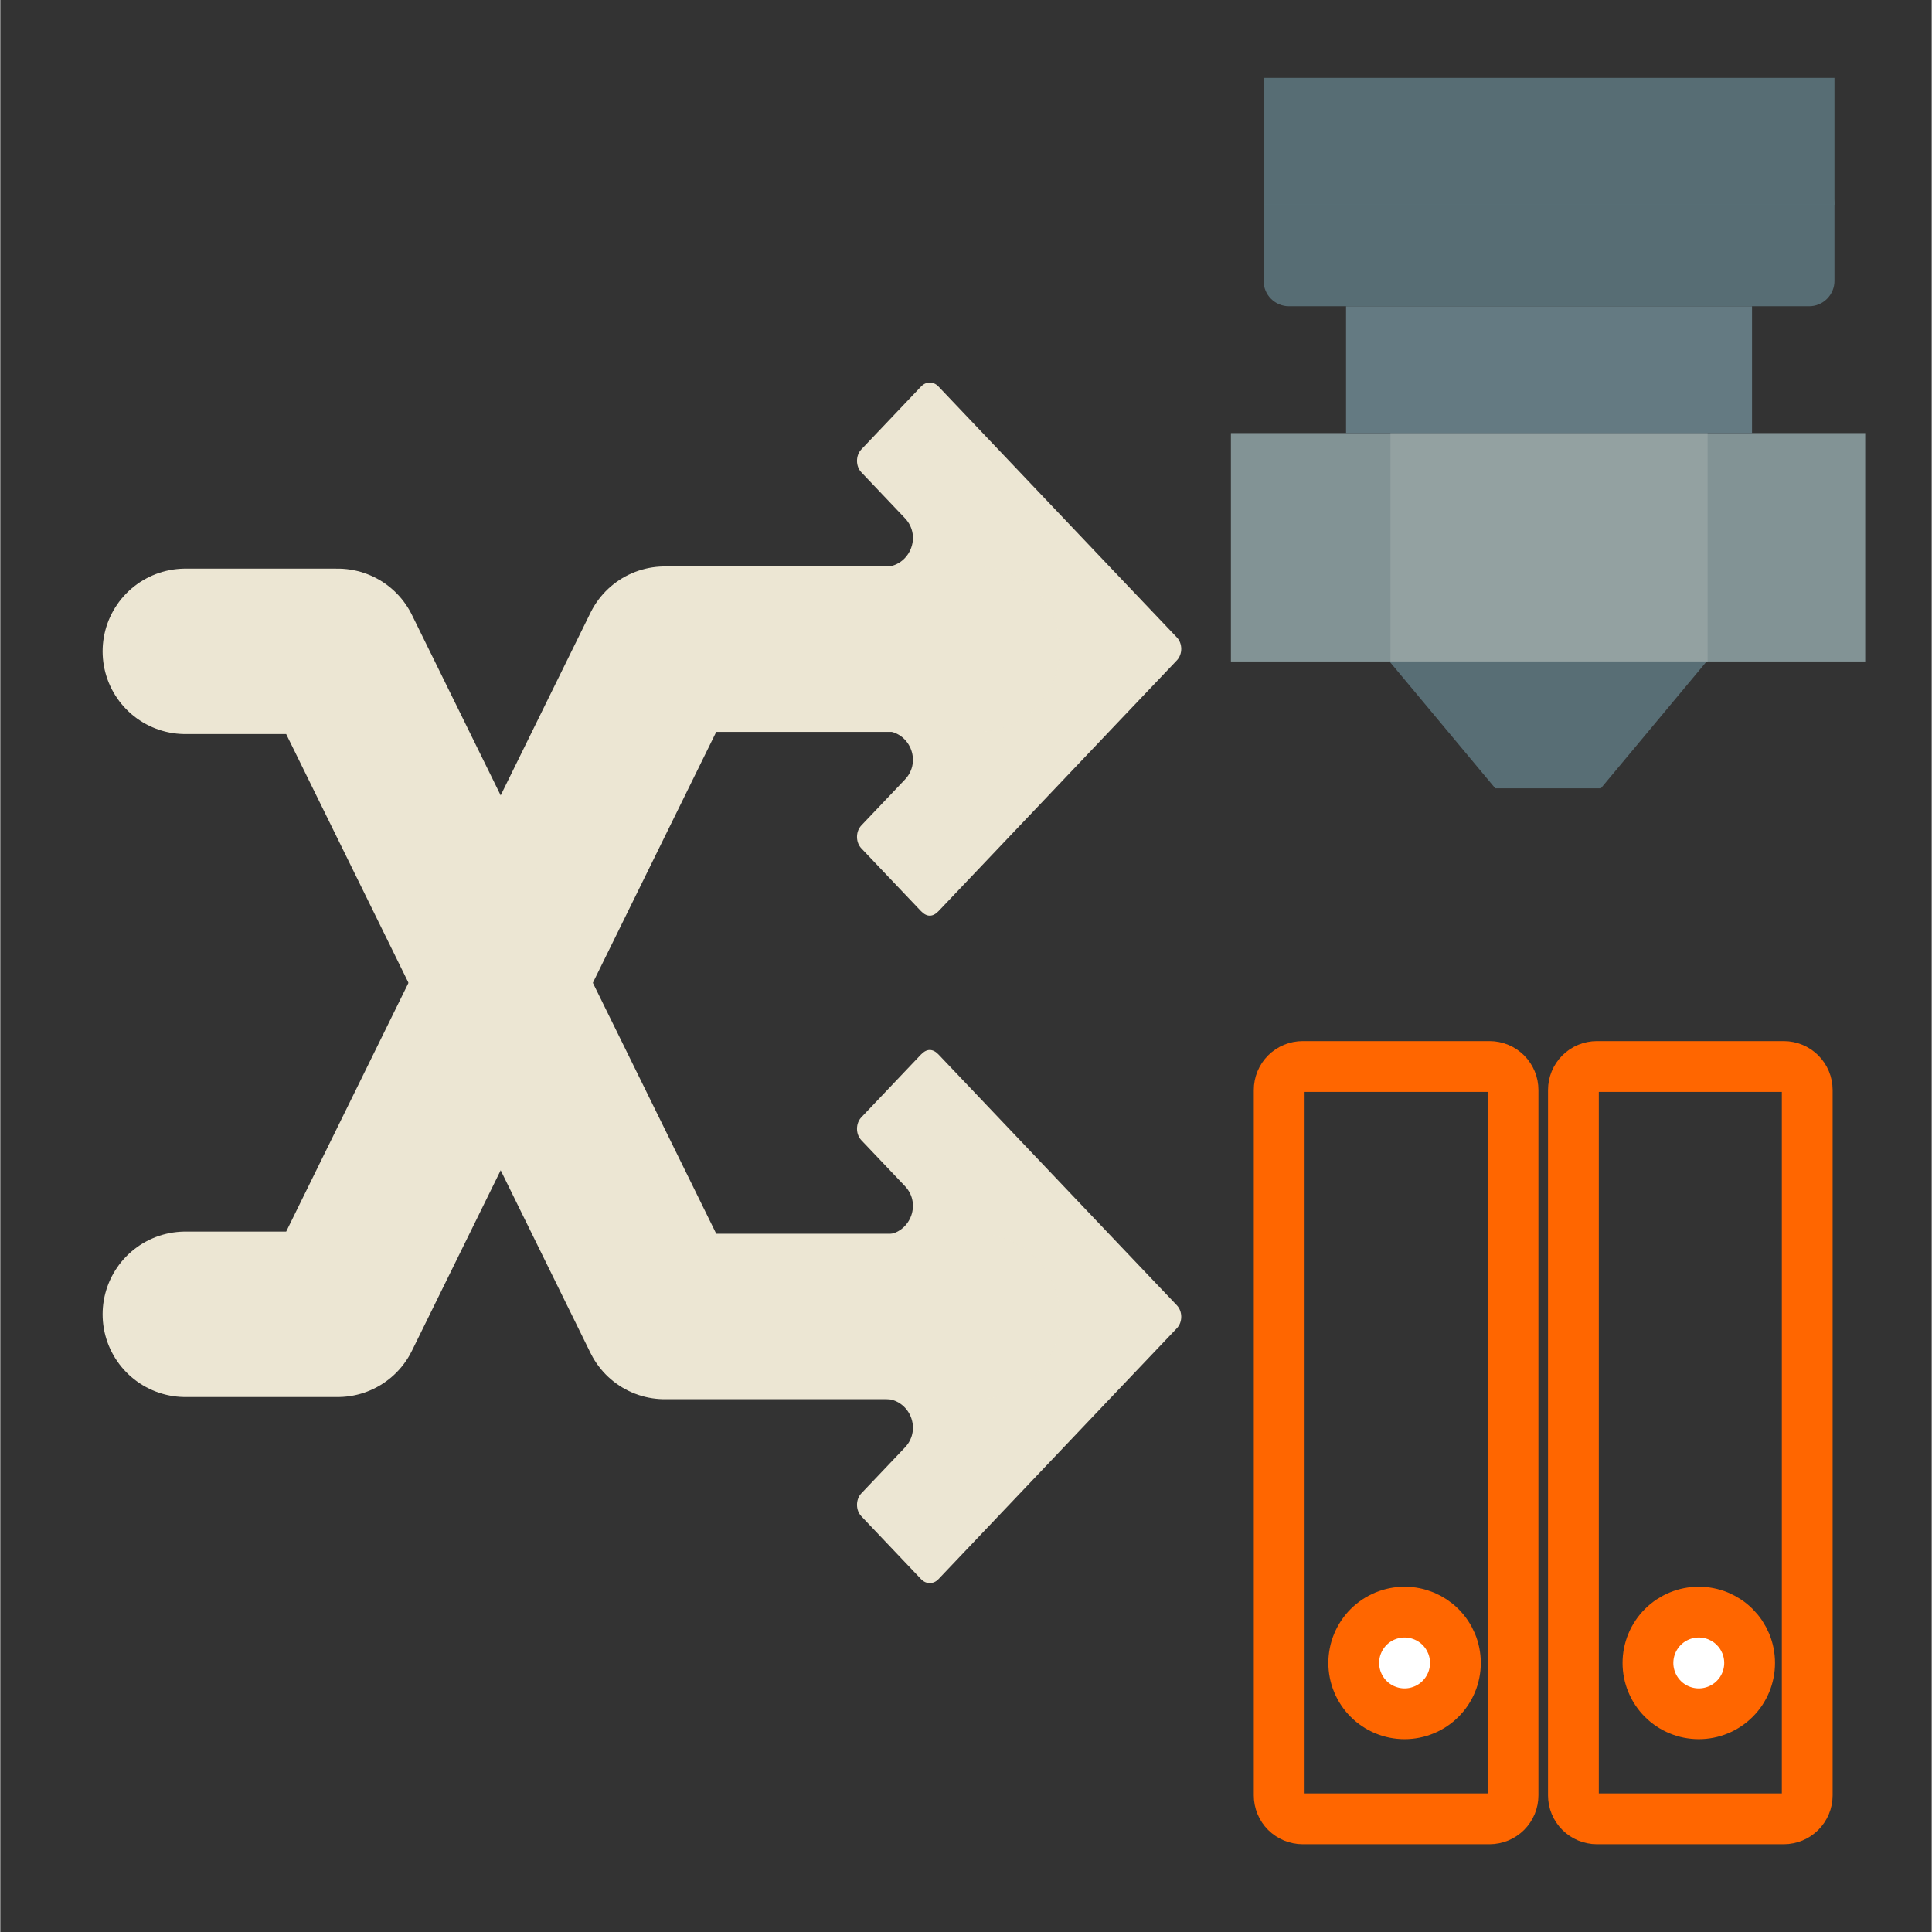 <svg xmlns="http://www.w3.org/2000/svg" xmlns:xlink="http://www.w3.org/1999/xlink" width="540" zoomAndPan="magnify" viewBox="0 0 404.88 405" height="540" preserveAspectRatio="xMidYMid meet" version="1.0"><rect x="0" y="0" width="404.88" height="405" fill="#333333" stroke="none"/><defs><filter x="0%" y="0%" width="100%" height="100%" id="21a2c3d3aa"><feColorMatrix values="0 0 0 0 1 0 0 0 0 1 0 0 0 0 1 0 0 0 1 0" color-interpolation-filters="sRGB"/></filter><clipPath id="6f181997cd"><path d="M 251.387 206.129 L 378 206.129 L 378 388.578 L 251.387 388.578 Z M 251.387 206.129 " clip-rule="nonzero"/></clipPath><clipPath id="c93f247a97"><path d="M 251.387 277 L 366 277 L 366 388.578 L 251.387 388.578 Z M 251.387 277 " clip-rule="nonzero"/></clipPath><clipPath id="881c8eef1f"><path d="M 269 206.129 L 397.258 206.129 L 397.258 388.578 L 269 388.578 Z M 269 206.129 " clip-rule="nonzero"/></clipPath><clipPath id="588812bd16"><path d="M 285 277 L 397.258 277 L 397.258 388.578 L 285 388.578 Z M 285 277 " clip-rule="nonzero"/></clipPath><mask id="879ddae03c"><g filter="url(#21a2c3d3aa)"><rect x="-40.488" width="485.856" fill="#000000" y="-40.5" height="486" fill-opacity="0.996"/></g></mask><clipPath id="ed4d4b8d8f"><path d="M 0.676 0.836 L 230.766 0.836 L 230.766 259.242 L 0.676 259.242 Z M 0.676 0.836 " clip-rule="nonzero"/></clipPath><mask id="fc6cf6471a"><g filter="url(#21a2c3d3aa)"><rect x="-108.074" width="583.027" fill="#000000" y="-165.1" height="583.2" fill-opacity="0.996"/></g></mask><clipPath id="00deb4741d"><rect x="0" width="231" y="0" height="260"/></clipPath><clipPath id="7cd4f8b310"><rect x="0" width="231" y="0" height="260"/></clipPath></defs><g clip-path="url(#6f181997cd)"><path stroke-linecap="butt" transform="matrix(4.259, 0, 0, 4.259, 120.329, -25.074)" fill="none" stroke-linejoin="miter" d="M 35.85 58.38 L 45.049 58.38 C 45.125 58.38 45.2 58.387 45.274 58.402 C 45.349 58.417 45.421 58.439 45.491 58.468 C 45.561 58.497 45.628 58.532 45.691 58.574 C 45.754 58.616 45.812 58.665 45.866 58.718 C 45.919 58.771 45.967 58.83 46.009 58.893 C 46.051 58.957 46.087 59.023 46.116 59.093 C 46.145 59.163 46.167 59.236 46.182 59.31 C 46.196 59.384 46.204 59.459 46.204 59.535 L 46.204 94.255 C 46.204 94.331 46.196 94.406 46.182 94.48 C 46.167 94.555 46.145 94.627 46.116 94.697 C 46.087 94.767 46.051 94.833 46.009 94.897 C 45.967 94.96 45.919 95.018 45.866 95.072 C 45.812 95.125 45.754 95.174 45.691 95.215 C 45.628 95.257 45.561 95.293 45.491 95.322 C 45.421 95.351 45.349 95.373 45.274 95.387 C 45.2 95.403 45.125 95.41 45.049 95.41 L 35.85 95.41 C 35.775 95.41 35.699 95.403 35.625 95.387 C 35.55 95.373 35.478 95.351 35.408 95.322 C 35.338 95.293 35.271 95.257 35.209 95.215 C 35.145 95.174 35.087 95.125 35.033 95.072 C 34.979 95.018 34.932 94.96 34.889 94.897 C 34.847 94.833 34.812 94.767 34.783 94.697 C 34.754 94.627 34.732 94.555 34.717 94.48 C 34.702 94.406 34.695 94.331 34.695 94.255 L 34.695 59.535 C 34.695 59.459 34.702 59.384 34.717 59.31 C 34.732 59.236 34.754 59.163 34.783 59.093 C 34.812 59.023 34.847 58.957 34.889 58.893 C 34.932 58.83 34.979 58.771 35.033 58.718 C 35.087 58.665 35.145 58.616 35.209 58.574 C 35.271 58.532 35.338 58.497 35.408 58.468 C 35.478 58.439 35.55 58.417 35.625 58.402 C 35.699 58.387 35.775 58.38 35.85 58.38 Z M 35.85 58.38 " stroke="#ff6600" stroke-width="2.5" stroke-opacity="1" stroke-miterlimit="4"/></g><path fill="#ffffff" d="M 305.023 348.574 C 305.023 349.273 304.953 349.969 304.816 350.652 C 304.68 351.34 304.48 352.008 304.211 352.652 C 303.941 353.301 303.613 353.914 303.227 354.496 C 302.836 355.078 302.395 355.613 301.902 356.109 C 301.406 356.605 300.867 357.047 300.285 357.434 C 299.703 357.824 299.09 358.152 298.445 358.418 C 297.797 358.688 297.133 358.891 296.445 359.027 C 295.758 359.164 295.066 359.23 294.367 359.23 C 293.668 359.23 292.973 359.164 292.289 359.027 C 291.602 358.891 290.934 358.688 290.289 358.418 C 289.641 358.152 289.027 357.824 288.445 357.434 C 287.863 357.047 287.328 356.605 286.832 356.109 C 286.336 355.613 285.895 355.078 285.508 354.496 C 285.117 353.914 284.789 353.301 284.523 352.652 C 284.254 352.008 284.051 351.34 283.914 350.652 C 283.781 349.969 283.711 349.273 283.711 348.574 C 283.711 347.875 283.781 347.184 283.914 346.496 C 284.051 345.809 284.254 345.145 284.523 344.496 C 284.789 343.852 285.117 343.238 285.508 342.656 C 285.895 342.074 286.336 341.535 286.832 341.039 C 287.328 340.547 287.863 340.105 288.445 339.715 C 289.027 339.328 289.641 339 290.289 338.73 C 290.934 338.465 291.602 338.262 292.289 338.125 C 292.973 337.988 293.668 337.922 294.367 337.922 C 295.066 337.922 295.758 337.988 296.445 338.125 C 297.133 338.262 297.797 338.465 298.445 338.73 C 299.09 339 299.703 339.328 300.285 339.715 C 300.867 340.105 301.406 340.547 301.902 341.039 C 302.395 341.535 302.836 342.074 303.227 342.656 C 303.613 343.238 303.941 343.852 304.211 344.496 C 304.48 345.145 304.68 345.809 304.816 346.496 C 304.953 347.184 305.023 347.875 305.023 348.574 Z M 305.023 348.574 " fill-opacity="1" fill-rule="nonzero"/><g clip-path="url(#c93f247a97)"><path stroke-linecap="butt" transform="matrix(4.259, 0, 0, 4.259, 120.329, -25.074)" fill="none" stroke-linejoin="miter" d="M 43.368 87.737 C 43.368 87.901 43.352 88.064 43.32 88.225 C 43.288 88.386 43.241 88.543 43.178 88.694 C 43.114 88.847 43.037 88.991 42.946 89.127 C 42.855 89.264 42.751 89.39 42.635 89.506 C 42.519 89.623 42.392 89.726 42.256 89.817 C 42.119 89.909 41.975 89.986 41.824 90.048 C 41.671 90.111 41.516 90.159 41.354 90.191 C 41.193 90.223 41.03 90.239 40.866 90.239 C 40.702 90.239 40.539 90.223 40.378 90.191 C 40.217 90.159 40.06 90.111 39.909 90.048 C 39.756 89.986 39.612 89.909 39.476 89.817 C 39.339 89.726 39.213 89.623 39.097 89.506 C 38.98 89.39 38.877 89.264 38.786 89.127 C 38.694 88.991 38.617 88.847 38.555 88.694 C 38.491 88.543 38.444 88.386 38.412 88.225 C 38.38 88.064 38.364 87.901 38.364 87.737 C 38.364 87.573 38.38 87.41 38.412 87.249 C 38.444 87.087 38.491 86.931 38.555 86.779 C 38.617 86.628 38.694 86.484 38.786 86.347 C 38.877 86.21 38.98 86.084 39.097 85.967 C 39.213 85.852 39.339 85.748 39.476 85.656 C 39.612 85.566 39.756 85.489 39.909 85.425 C 40.06 85.363 40.217 85.315 40.378 85.283 C 40.539 85.251 40.702 85.235 40.866 85.235 C 41.03 85.235 41.193 85.251 41.354 85.283 C 41.516 85.315 41.671 85.363 41.824 85.425 C 41.975 85.489 42.119 85.566 42.256 85.656 C 42.392 85.748 42.519 85.852 42.635 85.967 C 42.751 86.084 42.855 86.21 42.946 86.347 C 43.037 86.484 43.114 86.628 43.178 86.779 C 43.241 86.931 43.288 87.087 43.32 87.249 C 43.352 87.41 43.368 87.573 43.368 87.737 Z M 43.368 87.737 " stroke="#ff6600" stroke-width="2.5" stroke-opacity="1" stroke-miterlimit="4"/></g><g clip-path="url(#881c8eef1f)"><path stroke-linecap="butt" transform="matrix(4.259, 0, 0, 4.259, 182.004, -25.074)" fill="none" stroke-linejoin="miter" d="M 35.85 58.38 L 45.049 58.38 C 45.125 58.38 45.2 58.387 45.275 58.402 C 45.349 58.417 45.421 58.439 45.491 58.468 C 45.561 58.497 45.628 58.532 45.691 58.574 C 45.753 58.616 45.812 58.665 45.866 58.718 C 45.919 58.771 45.967 58.83 46.009 58.893 C 46.051 58.957 46.087 59.023 46.116 59.093 C 46.145 59.163 46.167 59.236 46.182 59.31 C 46.196 59.384 46.204 59.459 46.204 59.535 L 46.204 94.255 C 46.204 94.331 46.196 94.406 46.182 94.48 C 46.167 94.555 46.145 94.627 46.116 94.697 C 46.087 94.767 46.051 94.833 46.009 94.897 C 45.967 94.96 45.919 95.018 45.866 95.072 C 45.812 95.125 45.753 95.174 45.691 95.215 C 45.628 95.257 45.561 95.293 45.491 95.322 C 45.421 95.351 45.349 95.373 45.275 95.387 C 45.2 95.403 45.125 95.41 45.049 95.41 L 35.85 95.41 C 35.774 95.41 35.699 95.403 35.624 95.387 C 35.55 95.373 35.479 95.351 35.408 95.322 C 35.338 95.293 35.271 95.257 35.208 95.215 C 35.146 95.174 35.087 95.125 35.034 95.072 C 34.98 95.018 34.932 94.96 34.89 94.897 C 34.847 94.833 34.812 94.767 34.783 94.697 C 34.754 94.627 34.732 94.555 34.717 94.48 C 34.703 94.406 34.695 94.331 34.695 94.255 L 34.695 59.535 C 34.695 59.459 34.703 59.384 34.717 59.31 C 34.732 59.236 34.754 59.163 34.783 59.093 C 34.812 59.023 34.847 58.957 34.89 58.893 C 34.932 58.83 34.98 58.771 35.034 58.718 C 35.087 58.665 35.146 58.616 35.208 58.574 C 35.271 58.532 35.338 58.497 35.408 58.468 C 35.479 58.439 35.55 58.417 35.624 58.402 C 35.699 58.387 35.774 58.38 35.85 58.38 Z M 35.85 58.38 " stroke="#ff6600" stroke-width="2.5" stroke-opacity="1" stroke-miterlimit="4"/></g><path fill="#ffffff" d="M 366.695 348.574 C 366.695 349.273 366.629 349.969 366.492 350.652 C 366.355 351.34 366.152 352.008 365.887 352.652 C 365.617 353.301 365.289 353.914 364.902 354.496 C 364.512 355.078 364.07 355.613 363.574 356.109 C 363.082 356.605 362.543 357.047 361.961 357.434 C 361.379 357.824 360.766 358.152 360.121 358.418 C 359.473 358.688 358.805 358.891 358.121 359.027 C 357.434 359.164 356.742 359.23 356.043 359.23 C 355.344 359.23 354.648 359.164 353.961 359.027 C 353.277 358.891 352.609 358.688 351.965 358.418 C 351.316 358.152 350.703 357.824 350.121 357.434 C 349.539 357.047 349 356.605 348.508 356.109 C 348.012 355.613 347.57 355.078 347.184 354.496 C 346.793 353.914 346.465 353.301 346.199 352.652 C 345.93 352.008 345.727 351.34 345.59 350.652 C 345.453 349.969 345.387 349.273 345.387 348.574 C 345.387 347.875 345.453 347.184 345.59 346.496 C 345.727 345.809 345.93 345.145 346.199 344.496 C 346.465 343.852 346.793 343.238 347.184 342.656 C 347.57 342.074 348.012 341.535 348.508 341.039 C 349 340.547 349.539 340.105 350.121 339.715 C 350.703 339.328 351.316 339 351.965 338.73 C 352.609 338.465 353.277 338.262 353.961 338.125 C 354.648 337.988 355.344 337.922 356.043 337.922 C 356.742 337.922 357.434 337.988 358.121 338.125 C 358.805 338.262 359.473 338.465 360.121 338.73 C 360.766 339 361.379 339.328 361.961 339.715 C 362.543 340.105 363.082 340.547 363.574 341.039 C 364.07 341.535 364.512 342.074 364.902 342.656 C 365.289 343.238 365.617 343.852 365.887 344.496 C 366.152 345.145 366.355 345.809 366.492 346.496 C 366.629 347.184 366.695 347.875 366.695 348.574 Z M 366.695 348.574 " fill-opacity="1" fill-rule="nonzero"/><g clip-path="url(#588812bd16)"><path stroke-linecap="butt" transform="matrix(4.259, 0, 0, 4.259, 182.004, -25.074)" fill="none" stroke-linejoin="miter" d="M 43.368 87.737 C 43.368 87.901 43.352 88.064 43.32 88.225 C 43.288 88.386 43.24 88.543 43.178 88.694 C 43.114 88.847 43.037 88.991 42.947 89.127 C 42.855 89.264 42.751 89.39 42.635 89.506 C 42.519 89.623 42.393 89.726 42.256 89.817 C 42.119 89.909 41.975 89.986 41.824 90.048 C 41.672 90.111 41.515 90.159 41.354 90.191 C 41.193 90.223 41.031 90.239 40.866 90.239 C 40.702 90.239 40.539 90.223 40.377 90.191 C 40.217 90.159 40.06 90.111 39.909 90.048 C 39.756 89.986 39.612 89.909 39.476 89.817 C 39.339 89.726 39.213 89.623 39.097 89.506 C 38.98 89.39 38.877 89.264 38.786 89.127 C 38.694 88.991 38.617 88.847 38.555 88.694 C 38.492 88.543 38.444 88.386 38.412 88.225 C 38.38 88.064 38.364 87.901 38.364 87.737 C 38.364 87.573 38.38 87.41 38.412 87.249 C 38.444 87.087 38.492 86.931 38.555 86.779 C 38.617 86.628 38.694 86.484 38.786 86.347 C 38.877 86.21 38.98 86.084 39.097 85.967 C 39.213 85.852 39.339 85.748 39.476 85.656 C 39.612 85.566 39.756 85.489 39.909 85.425 C 40.06 85.363 40.217 85.315 40.377 85.283 C 40.539 85.251 40.702 85.235 40.866 85.235 C 41.031 85.235 41.193 85.251 41.354 85.283 C 41.515 85.315 41.672 85.363 41.824 85.425 C 41.975 85.489 42.119 85.566 42.256 85.656 C 42.393 85.748 42.519 85.852 42.635 85.967 C 42.751 86.084 42.855 86.21 42.947 86.347 C 43.037 86.484 43.114 86.628 43.178 86.779 C 43.24 86.931 43.288 87.087 43.32 87.249 C 43.352 87.41 43.368 87.573 43.368 87.737 Z M 43.368 87.737 " stroke="#ff6600" stroke-width="2.5" stroke-opacity="1" stroke-miterlimit="4"/></g><path fill="#839496" d="M 257.973 90.793 L 390.941 90.793 L 390.941 138.66 L 257.973 138.66 Z M 257.973 90.793 " fill-opacity="0.996" fill-rule="nonzero"/><path fill="#93a1a1" d="M 291.418 90.793 L 357.902 90.793 L 357.902 138.66 L 291.418 138.66 Z M 291.418 90.793 " fill-opacity="0.996" fill-rule="nonzero"/><path fill="#586e75" d="M 291.215 138.66 L 357.699 138.66 L 335.527 165.254 L 313.387 165.254 Z M 291.215 138.66 " fill-opacity="1" fill-rule="nonzero"/><path fill="#657b83" d="M 282.109 64.199 L 367.211 64.199 L 367.211 90.793 L 282.109 90.793 Z M 282.109 64.199 " fill-opacity="0.996" fill-rule="nonzero"/><path fill="#586e75" d="M 270.145 37.605 L 379.176 37.605 C 379.527 37.605 379.871 37.641 380.215 37.707 C 380.559 37.777 380.891 37.875 381.211 38.012 C 381.535 38.145 381.84 38.309 382.133 38.5 C 382.422 38.695 382.691 38.914 382.938 39.164 C 383.184 39.41 383.406 39.68 383.598 39.969 C 383.793 40.258 383.957 40.566 384.09 40.887 C 384.223 41.211 384.324 41.543 384.395 41.887 C 384.461 42.23 384.496 42.574 384.496 42.922 L 384.496 58.879 C 384.496 59.23 384.461 59.574 384.395 59.918 C 384.324 60.262 384.223 60.594 384.09 60.914 C 383.957 61.238 383.793 61.543 383.598 61.836 C 383.406 62.125 383.184 62.395 382.938 62.641 C 382.691 62.887 382.422 63.109 382.133 63.301 C 381.84 63.496 381.535 63.66 381.211 63.793 C 380.891 63.926 380.559 64.027 380.215 64.098 C 379.871 64.164 379.527 64.199 379.176 64.199 L 270.145 64.199 C 269.793 64.199 269.449 64.164 269.105 64.098 C 268.762 64.027 268.43 63.926 268.109 63.793 C 267.785 63.66 267.477 63.496 267.188 63.301 C 266.898 63.109 266.629 62.887 266.383 62.641 C 266.137 62.395 265.914 62.125 265.719 61.836 C 265.527 61.543 265.363 61.238 265.23 60.914 C 265.094 60.594 264.996 60.262 264.926 59.918 C 264.859 59.574 264.824 59.23 264.824 58.879 L 264.824 42.922 C 264.824 42.574 264.859 42.23 264.926 41.887 C 264.996 41.543 265.094 41.211 265.23 40.887 C 265.363 40.566 265.527 40.258 265.719 39.969 C 265.914 39.68 266.137 39.41 266.383 39.164 C 266.629 38.914 266.898 38.695 267.188 38.5 C 267.477 38.309 267.785 38.145 268.109 38.012 C 268.43 37.875 268.762 37.777 269.105 37.707 C 269.449 37.641 269.793 37.605 270.145 37.605 Z M 270.145 37.605 " fill-opacity="0.996" fill-rule="nonzero"/><path fill="#586e75" d="M 264.824 16.332 L 384.496 16.332 L 384.496 42.922 L 264.824 42.922 Z M 264.824 16.332 " fill-opacity="0.996" fill-rule="nonzero"/><g mask="url(#879ddae03c)"><g transform="matrix(1, 0, 0, 1, 19, 76)"><g clip-path="url(#7cd4f8b310)"><g clip-path="url(#ed4d4b8d8f)"><g mask="url(#fc6cf6471a)"><g><g clip-path="url(#00deb4741d)"><path fill="#eee8d5" d="M 159.207 73.957 L 159.207 46.086 C 159.207 44.02 160.516 42.84 161.992 42.84 L 166.266 42.84 C 171.574 42.836 174.301 36.48 170.645 32.633 L 161.512 23.02 C 160.285 21.73 160.285 19.484 161.512 18.195 L 173.988 5.062 C 174.605 4.414 175.215 4.207 175.844 4.207 C 176.477 4.207 177.094 4.414 177.707 5.062 L 215.148 44.477 L 227.641 57.613 C 228.867 58.906 228.867 61.137 227.641 62.43 L 215.148 75.566 L 177.707 114.98 C 176.48 116.273 175.219 116.273 173.988 114.98 L 161.512 101.848 C 160.285 100.562 160.285 98.312 161.512 97.023 L 170.645 87.41 C 174.301 83.562 171.574 77.207 166.266 77.203 L 161.992 77.203 C 160.516 77.203 159.207 76.023 159.207 73.957 Z M 159.207 73.957 " fill-opacity="0.996" fill-rule="nonzero"/><path stroke-linecap="round" transform="matrix(4.335, 0, 0, 4.335, -38.164, 18.354)" fill="none" stroke-linejoin="round" d="M 51.662 9.626 L 36.552 9.626 L 20.736 41.79 L 13.369 41.79 " stroke="#eee8d5" stroke-width="8" stroke-opacity="1" stroke-miterlimit="4"/><path fill="#eee8d5" d="M 159.207 186.098 L 159.207 213.969 C 159.207 216.035 160.516 217.215 161.992 217.215 L 166.266 217.215 C 171.574 217.219 174.301 223.574 170.645 227.422 L 161.512 237.035 C 160.285 238.324 160.285 240.574 161.512 241.859 L 173.988 254.992 C 174.605 255.641 175.215 255.848 175.844 255.848 C 176.477 255.848 177.094 255.641 177.707 254.992 L 215.148 215.578 L 227.641 202.441 C 228.867 201.148 228.867 198.918 227.641 197.625 L 215.148 184.488 L 177.707 145.074 C 176.48 143.781 175.219 143.781 173.988 145.074 L 161.512 158.207 C 160.285 159.492 160.285 161.742 161.512 163.031 L 170.645 172.645 C 174.301 176.492 171.574 182.848 166.266 182.852 L 161.992 182.852 C 160.516 182.852 159.207 184.031 159.207 186.098 Z M 159.207 186.098 " fill-opacity="0.996" fill-rule="nonzero"/><path stroke-linecap="round" transform="matrix(4.335, 0, 0, -4.335, -38.164, 241.701)" fill="none" stroke-linejoin="round" d="M 51.662 9.626 L 36.552 9.626 L 20.736 41.79 L 13.369 41.79 " stroke="#eee8d5" stroke-width="8" stroke-opacity="1" stroke-miterlimit="4"/></g></g></g></g></g></g></g></svg>